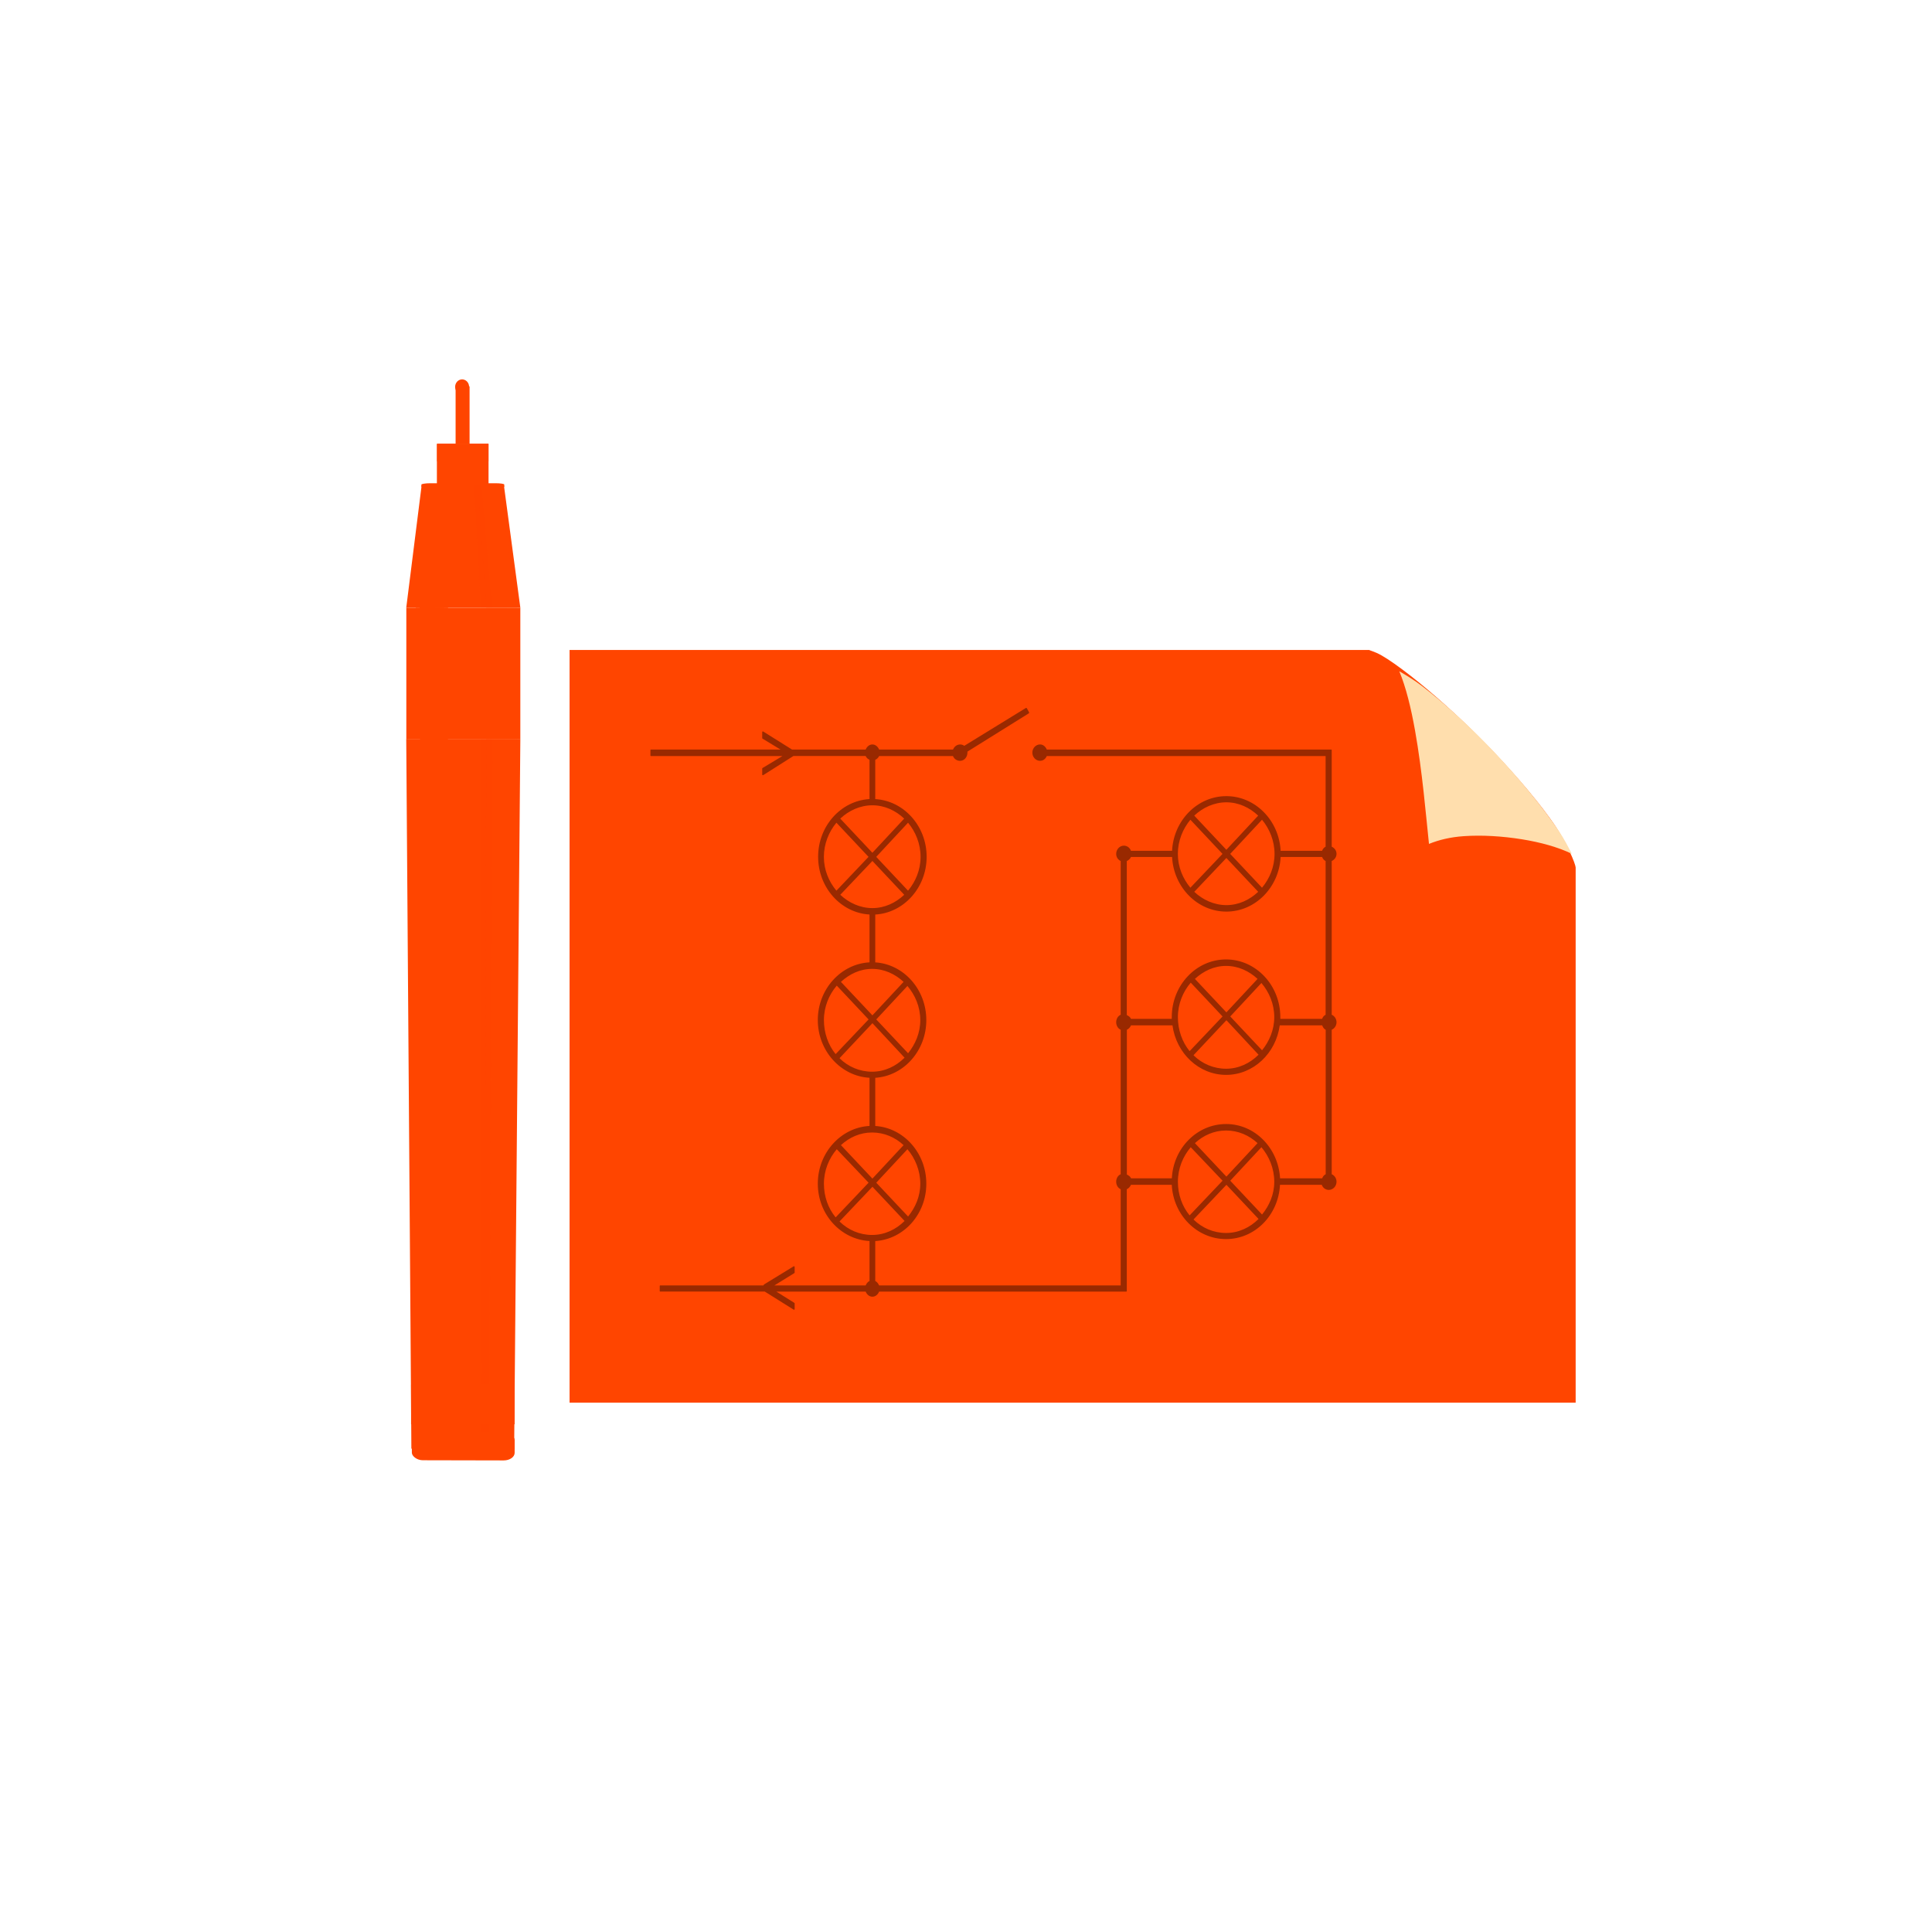 <svg xmlns="http://www.w3.org/2000/svg" xmlns:xlink="http://www.w3.org/1999/xlink" viewBox="0 0 256 256"><defs><filter id="0" x="-0.244" width="1.488" y="-0.003" height="1.01" style="color-interpolation-filters:sRGB"><feGaussianBlur stdDeviation="0.116"/></filter><filter id="1" x="-0.102" width="1.204" y="-0.003" height="1.01" style="color-interpolation-filters:sRGB"><feGaussianBlur stdDeviation="0.118"/></filter></defs><g transform="translate(0 -796.36)"><g transform="matrix(4.239 0 0 4.043 31.702 827.33)"><path d="M 29,12 29.062,12.062 29.219,12 29,12 z m 2,2 11,11 0,-11 -11,0 z" style="fill-opacity:0.196"/><path d="m 29 1 l 13 13 h -11 c -0.971 0 -2 -1.029 -2 -2 v -11 z" style="fill:#ff4500;fill-opacity:0.392"/></g><g transform="translate(-0.879 -0.434)"><path d="m 4.987 896.93 c 49.638 -237.07 391.16 17.433 186 137.94 -79.7 51.654 -211.53 -16.01 -186 -137.94 z" style="fill:#fff;color:#000"/><g transform="matrix(1.362 0 0 1.448 35.33 826.73)" style="fill:#ff4500"><path transform="matrix(1.359 0 0 1.359 -137.3 1.052)" d="m 116 10.06 c 0 0.276 -0.224 0.5 -0.5 0.5 -0.276 0 -0.5 -0.224 -0.5 -0.5 0 -0.276 0.224 -0.5 0.5 -0.5 0.276 0 0.5 0.224 0.5 0.5 z"/><path d="m 17.228 19.94 h 5 v 4.08 h -5 z" id="2"/><use xlink:href="#2"/><rect width="8.06" height="0.443" x="-23.598" y="23.546" transform="matrix(-1 0 0.007 1 0 0)" rx="0.86" ry="0.12"/><path d="m 19.03 14.686 h 1.359 v 5.255 h -1.359 z"/><g style="fill-rule:evenodd"><path d="m 24.726 111.93 l 0.602 -64.987 h -11.1 l 0.5 64.949 l 9.998 0.038 z"/><path d="m 24.458 111.93 l 0.542 -64.951 l -2.984 -0.028 l -0.192 64.969 l 2.634 0.01 z" style="opacity:0.426"/><path transform="matrix(0.994 0 0 0.824 -123.42 5.988)" d="m 142.53 129.64 l 0.039 -94.52 l -2.784 -0.039 l 0.287 94.55 l 2.457 0.013 z" style="filter:url(#1)"/><path transform="matrix(0.994 0 0 0.686 -123.42 22.943)" d="m 146.6 129.77 l 0.313 -94.73 l -1.14 -0.03 l 0.039 94.76 l 0.788 0.004 z" id="3" style="opacity:0.426;filter:url(#0)"/></g><rect ry="0.693" rx="1.068" transform="matrix(-1 -0.002 0.001 -1 0 0)" y="-112.92" x="-24.886" height="2.563" width="10"/><path d="m 14.236 34.94 h 11.09 v 12 h -11.09 z"/><g style="fill-rule:evenodd"><path d="m 23.726 23.715 l 1.602 11.226 h -11.1 l 1.5 -11.219 l 7.998 -0.007 z"/><path d="m 23.309 23.715 l 1.691 11.22 l -2.983 0.005 l -0.841 -11.223 l 2.134 -0.002 z" style="opacity:0.426"/><path d="m 142.13 129.75 l 0.441 -94.64 l -2.784 -0.039 l 0.287 94.66 l 2.055 0.013 z" transform="matrix(0.994 0 0.007 -0.118 -124.04 39.09)" style="filter:url(#1)"/><use transform="matrix(1 0 -0.011 -0.173 0.51 43.05)" xlink:href="#3"/></g><g transform="scale(1 -1)"><path d="m 17.228 -21.547 h 5 v 1.606 h -5 z"/><path d="m 14.698 -109.66 h 10.07 v 3.625 h -10.07 z"/></g></g><path transform="matrix(1.362 0 0 1.448 64.01 838.3)" d="m 9.06 30.813 v 68.875 h 97.88 v -48.969 c 0 -0.264 -0.826 -2.328 -2.5 -4.5 -1.674 -2.172 -4.02 -4.691 -6.469 -7.03 -2.448 -2.341 -5.02 -4.499 -7.156 -6.06 -1.067 -0.782 -2.01 -1.412 -2.75 -1.813 -0.74 -0.401 -1.359 -0.5 -1.156 -0.5 h -77.84 z" style="fill:#ff4500"/><path d="m 136.82 890.6 l -8.172 5.02 c -0.157 -0.121 -0.335 -0.181 -0.553 -0.181 -0.426 0 -0.785 0.295 -0.936 0.679 h -9.789 c -0.155 -0.375 -0.476 -0.679 -0.894 -0.679 -0.418 0 -0.739 0.304 -0.894 0.679 h -9.704 h -0.043 l -3.831 -2.399 c -0.014 -0.004 -0.029 -0.004 -0.043 0 -0.014 -0.004 -0.029 -0.004 -0.043 0 -0.019 0.009 -0.034 0.026 -0.043 0.045 -0.003 0.015 -0.003 0.03 0 0.045 v 0.769 c -0.003 0.015 -0.003 0.03 0 0.045 0.009 0.02 0.024 0.036 0.043 0.045 l 2.383 1.448 h -17.15 c -0.014 -0.004 -0.029 -0.004 -0.043 0 -0.019 0.009 -0.034 0.026 -0.043 0.045 -0.003 0.015 -0.003 0.03 0 0.045 v 0.679 c -0.003 0.015 -0.003 0.03 0 0.045 0.009 0.02 0.024 0.036 0.043 0.045 0.014 0.004 0.029 0.004 0.043 0 h 17.408 l -2.639 1.584 c -0.019 0.009 -0.034 0.026 -0.043 0.045 -0.003 0.015 -0.003 0.03 0 0.045 v 0.769 c -0.003 0.015 -0.003 0.03 0 0.045 0.009 0.02 0.024 0.036 0.043 0.045 0.014 0.004 0.029 0.004 0.043 0 0.014 0.004 0.029 0.004 0.043 0 l 4 -2.534 h 0.043 h 9.534 c 0.105 0.238 0.287 0.396 0.511 0.498 v 5.205 c -3.785 0.218 -6.81 3.57 -6.81 7.649 0 4.079 3.02 7.431 6.81 7.649 v 6.336 c -3.796 0.206 -6.853 3.561 -6.853 7.649 0 4.087 3.056 7.443 6.853 7.649 v 6.381 c -3.796 0.206 -6.853 3.561 -6.853 7.649 0 4.087 3.057 7.398 6.853 7.603 v 5.291 c -0.237 0.107 -0.405 0.341 -0.511 0.588 h -12.09 l 2.639 -1.629 c 0.019 -0.01 0.034 -0.026 0.043 -0.045 0.003 -0.015 0.003 -0.03 0 -0.045 v -0.724 c 0.003 -0.015 0.003 -0.031 0 -0.045 -0.009 -0.02 -0.024 -0.036 -0.043 -0.045 -0.014 0 -0.029 0 -0.043 0 -0.014 0 -0.029 0 -0.043 0 l -3.916 2.399 c -0.019 0.01 -0.034 0.026 -0.043 0.045 l -0.043 0.091 h -13.662 c -0.014 0 -0.029 0 -0.043 0 -0.019 0.01 -0.034 0.026 -0.043 0.045 -0.003 0.015 -0.003 0.031 0 0.045 v 0.634 c -0.003 0.015 -0.003 0.031 0 0.045 0.009 0.02 0.024 0.036 0.043 0.045 0.014 0 0.029 0 0.043 0 h 13.79 h 0.043 l 3.831 2.399 c 0.014 0 0.029 0 0.043 0 0.014 0 0.029 0 0.043 0 0.019 -0.01 0.034 -0.026 0.043 -0.045 0.003 -0.015 0.003 -0.031 0 -0.045 v -0.724 c 0.003 -0.015 0.003 -0.03 0 -0.045 -0.009 -0.02 -0.024 -0.036 -0.043 -0.045 l -2.383 -1.494 h 11.832 c 0.155 0.375 0.476 0.679 0.894 0.679 0.418 0 0.739 -0.304 0.894 -0.679 h 32.73 c 0.014 0 0.029 0 0.043 0 0.018 -0.01 0.034 -0.026 0.043 -0.045 0.003 -0.015 0.003 -0.03 0 -0.045 v -0.634 v -12.84 c 0.244 -0.11 0.45 -0.331 0.553 -0.588 h 5.405 c 0.205 4.02 3.358 7.196 7.193 7.196 3.836 0 6.946 -3.173 7.15 -7.196 h 5.533 c 0.143 0.399 0.503 0.679 0.936 0.679 0.561 0 1.022 -0.494 1.022 -1.086 0 -0.45 -0.274 -0.836 -0.638 -0.996 v -19.14 c 0.364 -0.16 0.638 -0.546 0.638 -0.996 0 -0.449 -0.274 -0.835 -0.638 -0.996 v -20.366 c 0.356 -0.165 0.638 -0.509 0.638 -0.95 0 -0.442 -0.283 -0.786 -0.638 -0.95 v -12.1 v -0.679 c 0.003 -0.015 0.003 -0.03 0 -0.045 -0.009 -0.02 -0.024 -0.036 -0.043 -0.045 -0.014 -0.004 -0.029 -0.004 -0.043 0 h -37.668 c -0.155 -0.375 -0.476 -0.679 -0.894 -0.679 -0.561 0 -1.021 0.494 -1.021 1.086 0 0.592 0.461 1.086 1.021 1.086 0.412 0 0.737 -0.261 0.894 -0.634 h 36.944 v 12.01 c -0.226 0.112 -0.372 0.307 -0.468 0.543 h -5.491 c -0.205 -4.02 -3.357 -7.241 -7.193 -7.241 -3.836 0 -6.988 3.217 -7.193 7.241 h -5.448 c -0.143 -0.4 -0.503 -0.679 -0.936 -0.679 -0.561 0 -1.021 0.494 -1.021 1.086 0 0.435 0.242 0.785 0.596 0.95 v 20.366 c -0.363 0.162 -0.596 0.553 -0.596 0.996 0 0.443 0.232 0.834 0.596 0.996 v 19.14 c -0.363 0.161 -0.596 0.553 -0.596 0.996 0 0.443 0.232 0.834 0.596 0.996 v 12.749 h -32.01 c -0.106 -0.248 -0.274 -0.481 -0.511 -0.588 v -5.291 c 3.767 -0.237 6.767 -3.538 6.767 -7.604 0 -4.065 -3 -7.411 -6.767 -7.649 v -6.381 c 3.767 -0.238 6.767 -3.584 6.767 -7.649 0 -4.065 -3 -7.411 -6.767 -7.649 v -6.336 c 3.785 -0.218 6.81 -3.57 6.81 -7.649 0 -4.079 -3.02 -7.431 -6.81 -7.649 v -5.205 c 0.223 -0.102 0.406 -0.26 0.511 -0.498 h 9.789 c 0.152 0.383 0.517 0.634 0.936 0.634 0.561 0 0.979 -0.499 0.979 -1.086 0 -0.05 0.01 -0.104 0 -0.136 l 8.129 -5.069 c 0.018 -0.009 0.034 -0.026 0.043 -0.045 0.003 -0.015 0.003 -0.03 0 -0.045 0.003 -0.015 0.003 -0.03 0 -0.045 l -0.298 -0.543 c -0.009 -0.02 -0.024 -0.036 -0.043 -0.045 -0.014 -0.004 -0.029 -0.004 -0.043 0 -0.014 -0.004 -0.029 -0.004 -0.043 0 z m -20.345 12.899 c 1.626 0 3.086 0.701 4.214 1.765 l -4.214 4.526 l -4.256 -4.526 c 1.129 -1.063 2.631 -1.765 4.256 -1.765 z m 46.904 -0.394 c 1.626 0 3.086 0.701 4.214 1.765 l -4.214 4.526 l -4.256 -4.526 c 1.129 -1.063 2.631 -1.765 4.256 -1.765 z m -51.671 2.702 l 4.256 4.526 l -4.256 4.481 c -1 -1.199 -1.66 -2.752 -1.66 -4.481 0 -1.728 0.66 -3.326 1.66 -4.526 z m 9.491 0 c 1 1.2 1.66 2.797 1.66 4.526 0 1.728 -0.659 3.281 -1.66 4.481 l -4.214 -4.481 l 4.214 -4.526 z m 37.412 -0.394 l 4.256 4.526 l -4.256 4.481 c -1 -1.199 -1.66 -2.752 -1.66 -4.481 0 -1.728 0.66 -3.326 1.66 -4.526 z m 9.491 0 c 1 1.2 1.66 2.797 1.66 4.526 0 1.728 -0.659 3.281 -1.66 4.481 l -4.214 -4.481 l 4.214 -4.526 z m -17.365 4.933 h 5.448 c 0.205 4.02 3.357 7.241 7.193 7.241 3.836 0 6.988 -3.217 7.193 -7.241 h 5.491 c 0.096 0.236 0.242 0.432 0.468 0.543 v 20.366 c -0.231 0.103 -0.368 0.303 -0.468 0.543 h -5.533 c 0.002 -0.077 0 -0.149 0 -0.226 0 -4.219 -3.225 -7.649 -7.193 -7.649 -3.968 0 -7.193 3.429 -7.193 7.649 0 0.076 0 0.149 0 0.226 h -5.405 c -0.103 -0.25 -0.323 -0.393 -0.553 -0.498 v -20.412 c 0.235 -0.113 0.452 -0.293 0.553 -0.543 z m -34.26 0.53 l 4.214 4.481 c -1.128 1.064 -2.588 1.765 -4.214 1.765 -1.626 0 -3.128 -0.702 -4.256 -1.765 l 4.256 -4.481 z m 46.904 -0.394 l 4.214 4.481 c -1.128 1.064 -2.588 1.765 -4.214 1.765 -1.626 0 -3.128 -0.702 -4.256 -1.765 l 4.256 -4.481 z m -46.946 14.695 c 1.607 0 3.048 0.678 4.171 1.72 l -4.129 4.435 l -4.171 -4.435 c 1.12 -1.031 2.533 -1.72 4.129 -1.72 z m 46.904 -0.394 c 1.607 0 3.048 0.678 4.171 1.72 l -4.129 4.435 l -4.171 -4.435 c 1.12 -1.031 2.533 -1.72 4.129 -1.72 z m -51.585 2.611 l 4.214 4.481 l -4.341 4.571 c -0.006 -0.01 -0.037 0.01 -0.043 0 -0.966 -1.199 -1.532 -2.782 -1.532 -4.481 0 -1.762 0.669 -3.364 1.702 -4.571 z m 46.904 -0.394 l 4.214 4.481 l -4.341 4.571 c -0.006 -0.01 -0.036 0.01 -0.043 0 -0.966 -1.199 -1.532 -2.782 -1.532 -4.481 0 -1.762 0.669 -3.364 1.702 -4.571 z m -37.54 0.439 c 1.024 1.205 1.702 2.775 1.702 4.526 0 1.689 -0.654 3.201 -1.617 4.39 l -4.214 -4.481 l 4.129 -4.435 z m 46.904 -0.394 c 1.024 1.205 1.702 2.775 1.702 4.526 0 1.689 -0.654 3.201 -1.617 4.39 l -4.214 -4.481 l 4.129 -4.435 z m -51.54 5.327 l 4.256 4.571 c -1.13 1.129 -2.629 1.856 -4.299 1.856 -1.656 0 -3.166 -0.659 -4.299 -1.765 0.003 -0.015 0.003 -0.03 0 -0.045 l 4.341 -4.616 z m 46.904 -0.394 l 4.256 4.571 c -1.13 1.129 -2.629 1.856 -4.299 1.856 -1.656 0 -3.166 -0.659 -4.299 -1.765 0.003 -0.015 0.003 -0.031 0 -0.045 l 4.341 -4.616 z m -12.641 0.679 h 5.491 c 0.5 3.701 3.49 6.563 7.108 6.563 3.617 0 6.606 -2.861 7.108 -6.563 0.014 0 0.029 0 0.043 0 h 5.576 c 0.099 0.243 0.232 0.479 0.468 0.588 v 19.14 c -0.231 0.102 -0.368 0.303 -0.468 0.543 h -5.576 c -0.226 -4 -3.329 -7.196 -7.15 -7.196 -3.835 0 -6.988 3.172 -7.193 7.196 h -5.405 c -0.103 -0.25 -0.323 -0.393 -0.553 -0.498 v -19.19 c 0.244 -0.11 0.45 -0.331 0.553 -0.588 z m -34.31 14.198 c 1.608 0 3.049 0.635 4.171 1.674 l -4.129 4.435 l -4.171 -4.435 c 1.119 -1.028 2.532 -1.674 4.129 -1.674 z m 46.904 -0.263 c 1.608 0 3.049 0.635 4.171 1.674 l -4.129 4.435 l -4.171 -4.435 c 1.119 -1.028 2.532 -1.674 4.129 -1.674 z m -51.585 2.48 l 4.214 4.435 l -4.341 4.571 c -0.006 -0.01 -0.037 0.01 -0.043 0 -0.966 -1.189 -1.532 -2.736 -1.532 -4.435 0 -1.762 0.669 -3.364 1.702 -4.571 z m 9.364 0 c 1.023 1.206 1.702 2.821 1.702 4.571 0 1.689 -0.654 3.156 -1.617 4.345 l -4.214 -4.481 l 4.129 -4.435 z m 37.54 -0.263 l 4.214 4.435 l -4.341 4.571 c -0.006 -0.01 -0.036 0.01 -0.043 0 -0.966 -1.189 -1.532 -2.736 -1.532 -4.435 0 -1.762 0.669 -3.364 1.702 -4.571 z m 9.364 0 c 1.023 1.206 1.702 2.821 1.702 4.571 0 1.689 -0.654 3.156 -1.617 4.345 l -4.214 -4.481 l 4.129 -4.435 z m -51.54 5.241 l 4.256 4.526 c -1.13 1.129 -2.629 1.856 -4.299 1.856 -1.661 0 -3.165 -0.664 -4.299 -1.765 -0.007 -0.01 0.007 -0.039 0 -0.045 l 4.341 -4.571 z m 46.904 -0.263 l 4.256 4.526 c -1.13 1.129 -2.629 1.856 -4.299 1.856 -1.661 0 -3.165 -0.664 -4.299 -1.765 -0.007 -0.01 0.007 -0.039 0 -0.045 l 4.341 -4.571 z" style="fill-opacity:0.402"/><path transform="matrix(1.234 0 0 1.312 63.818 840.92)" d="m 99.25 34.16 c 0.718 1.617 1.257 3.703 1.688 5.969 0.791 4.166 1.173 8.583 1.5 11.469 1.067 -0.406 2.276 -0.686 3.719 -0.781 1.96 -0.129 4.155 -0.004 6.25 0.313 1.993 0.301 3.875 0.787 5.375 1.469 -0.418 -0.743 -0.806 -1.475 -1.406 -2.313 -1.767 -2.464 -4.226 -5.266 -6.844 -7.875 -2.617 -2.609 -5.411 -5.02 -7.875 -6.781 -0.878 -0.627 -1.635 -1.042 -2.406 -1.469 z" style="fill:#ffdead"/></g></g></svg>